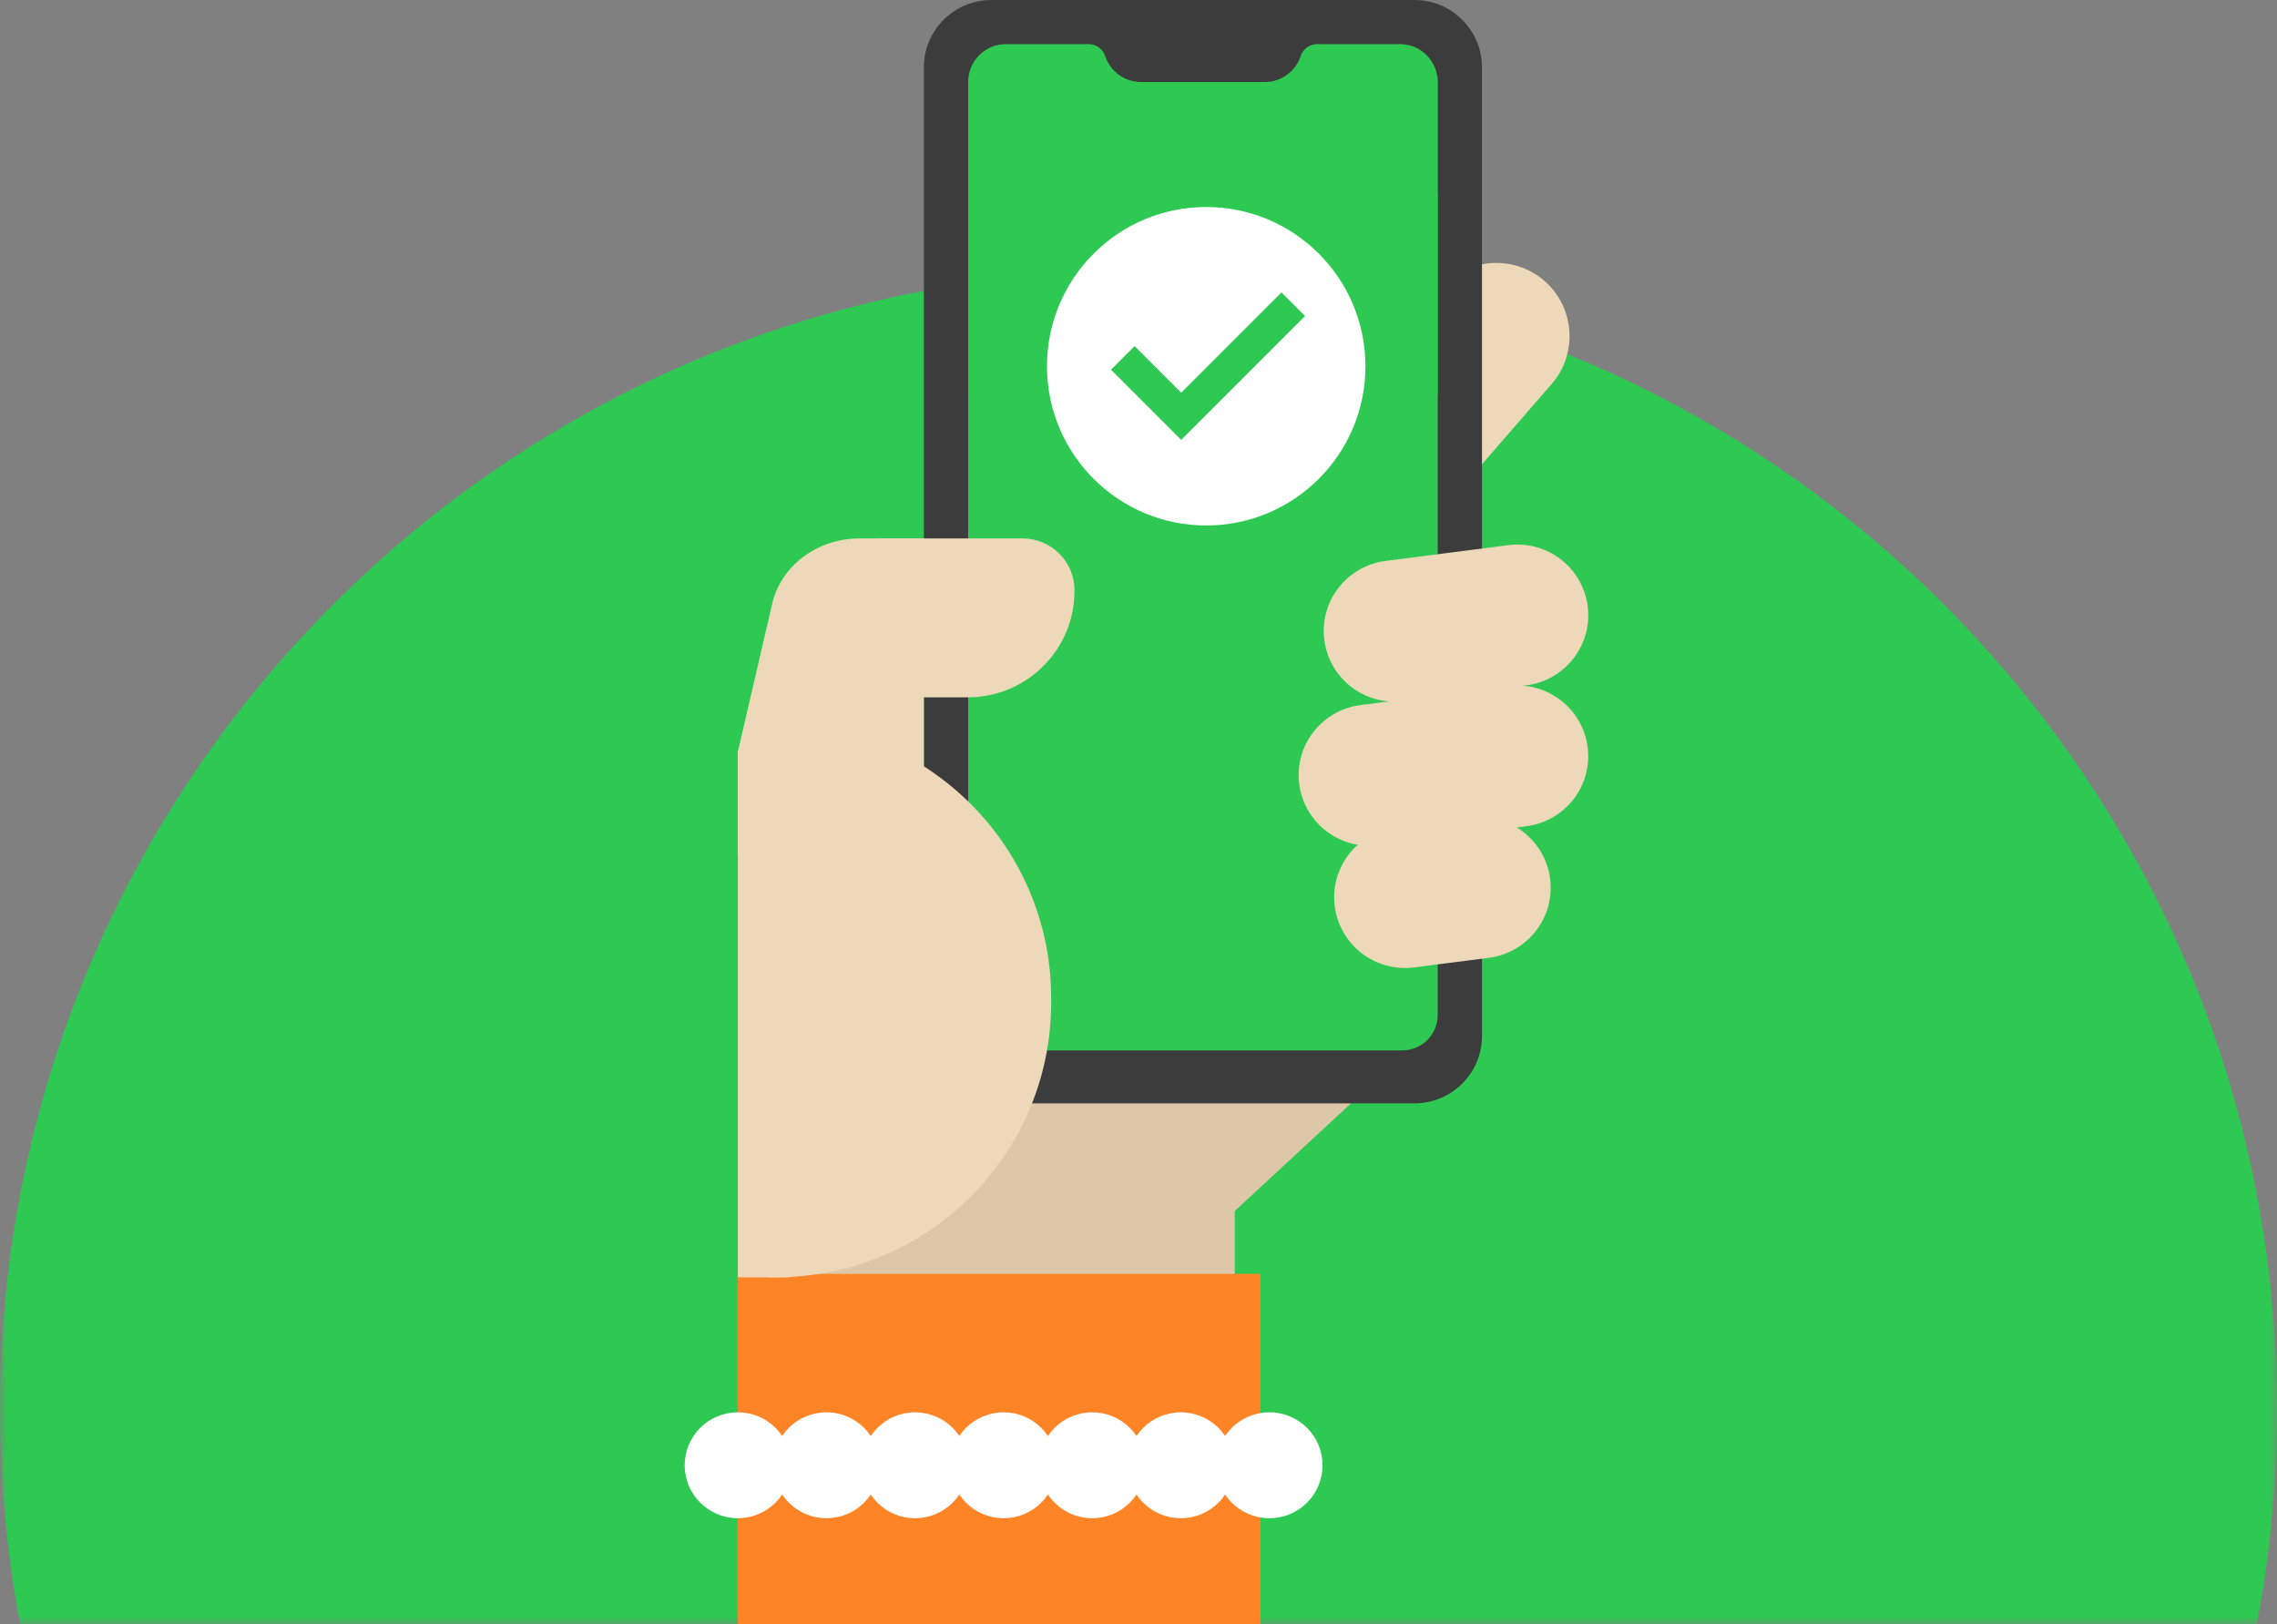 <?xml version="1.0" encoding="UTF-8"?>
<svg width="143px" height="102px" viewBox="0 0 143 102" version="1.1" xmlns="http://www.w3.org/2000/svg" xmlns:xlink="http://www.w3.org/1999/xlink">
    <rect x="0" y="0" width="143" height="102" fill="#808080" stroke="none"/>
    <!-- Generator: Sketch 53 (72520) - https://sketchapp.com -->
    <title>illustrations/claim-approved</title>
    <desc>Created with Sketch.</desc>
    <defs>
        <rect id="path-1" x="0" y="0" width="143" height="95"></rect>
    </defs>
    <g id="Page-1" stroke="none" stroke-width="1" fill="none" fill-rule="evenodd">
        <g id="img/pn-illustrations" transform="translate(-357, -328)">
            <g id="illustrations/claim-approved" transform="translate(357, 328)">
                <g id="circle-bkd" transform="translate(0, 7)">
                    <g id="Fill-1-Clipped">
                        <mask id="mask-2" fill="white">
                            <use xlink:href="#path-1"></use>
                        </mask>
                        <g id="path-1"></g>
                        <path d="M143,81.5 C143,120.989 110.989,153 71.5,153 C32.011,153 0,120.989 0,81.5 C0,42.011 32.011,10 71.5,10 C110.989,10 143,42.011 143,81.5" id="Fill-1" fill="#2EC953" fill-rule="nonzero" mask="url(#mask-2)"></path>
                    </g>
                </g>
                <g id="hand" transform="translate(43, 0)">
                    <path d="M54.451,24.112 L44.281,35.822 C42.62,37.733 39.693,37.944 37.774,36.291 L37.773,36.29 C35.854,34.635 35.642,31.718 37.303,29.805 L47.472,18.095 C49.132,16.184 52.061,15.973 53.979,17.627 L53.98,17.627 C55.899,19.281 56.111,22.199 54.451,24.112" id="Fill-120" fill="#EDD8B9" fill-rule="nonzero"></path>
                    <polygon id="Fill-3" fill="#DCC8A8" fill-rule="nonzero" points="3.453 82.169 34.544 82.169 34.544 52.558 3.453 52.558"></polygon>
                    <polygon id="Fill-5" fill="#DCC8A8" fill-rule="nonzero" points="41.206 69.239 30.843 78.468 30.843 65.883 41.206 65.883"></polygon>
                    <polygon id="Fill-121" fill="#FF8426" fill-rule="nonzero" points="3.338 102 36.162 102 36.162 80 3.338 80"></polygon>
                    <path d="M6.676,92.019 C6.676,93.856 5.181,95.345 3.338,95.345 C1.495,95.345 -8.94395669e-13,93.856 -8.94395669e-13,92.019 C-8.94395669e-13,90.183 1.495,88.693 3.338,88.693 C5.181,88.693 6.676,90.183 6.676,92.019" id="Fill-122" fill="#FFFFFF" fill-rule="nonzero"></path>
                    <path d="M12.24,92.019 C12.24,93.856 10.745,95.345 8.902,95.345 C7.058,95.345 5.563,93.856 5.563,92.019 C5.563,90.183 7.058,88.693 8.902,88.693 C10.745,88.693 12.24,90.183 12.24,92.019" id="Fill-123" fill="#FFFFFF" fill-rule="nonzero"></path>
                    <path d="M17.803,92.019 C17.803,93.856 16.308,95.345 14.465,95.345 C12.622,95.345 11.127,93.856 11.127,92.019 C11.127,90.183 12.622,88.693 14.465,88.693 C16.308,88.693 17.803,90.183 17.803,92.019" id="Fill-124" fill="#FFFFFF" fill-rule="nonzero"></path>
                    <path d="M23.366,92.019 C23.366,93.856 21.872,95.345 20.028,95.345 C18.185,95.345 16.69,93.856 16.69,92.019 C16.69,90.183 18.185,88.693 20.028,88.693 C21.872,88.693 23.366,90.183 23.366,92.019" id="Fill-125" fill="#FFFFFF" fill-rule="nonzero"></path>
                    <path d="M28.93,92.019 C28.93,93.856 27.435,95.345 25.592,95.345 C23.749,95.345 22.254,93.856 22.254,92.019 C22.254,90.183 23.749,88.693 25.592,88.693 C27.435,88.693 28.93,90.183 28.93,92.019" id="Fill-126" fill="#FFFFFF" fill-rule="nonzero"></path>
                    <path d="M34.493,92.019 C34.493,93.856 32.998,95.345 31.155,95.345 C29.312,95.345 27.817,93.856 27.817,92.019 C27.817,90.183 29.312,88.693 31.155,88.693 C32.998,88.693 34.493,90.183 34.493,92.019" id="Fill-127" fill="#FFFFFF" fill-rule="nonzero"></path>
                    <path d="M40.057,92.019 C40.057,93.856 38.562,95.345 36.719,95.345 C34.876,95.345 33.381,93.856 33.381,92.019 C33.381,90.183 34.876,88.693 36.719,88.693 C38.562,88.693 40.057,90.183 40.057,92.019" id="Fill-128" fill="#FFFFFF" fill-rule="nonzero"></path>
                    <polygon id="Fill-129" fill="#DCC8A8" fill-rule="nonzero" points="42.282 68.888 32.268 78.161 32.268 65.412 42.282 65.412"></polygon>
                    <path d="M45.827,69.292 L19.265,69.292 C16.921,69.292 15.021,67.399 15.021,65.063 L15.021,4.228 C15.021,1.893 16.921,5.96855898e-13 19.265,5.96855898e-13 L45.827,5.96855898e-13 C48.171,5.96855898e-13 50.071,1.893 50.071,4.228 L50.071,65.063 C50.071,67.399 48.171,69.292 45.827,69.292" id="Fill-130" fill="#3C3C3C" fill-rule="nonzero"></path>
                    <path d="M45.064,65.966 L20.028,65.966 C18.799,65.966 17.803,64.973 17.803,63.748 L17.803,4.989 C17.803,3.764 18.799,2.772 20.028,2.772 L45.064,2.772 C46.293,2.772 47.289,3.764 47.289,4.989 L47.289,63.748 C47.289,64.973 46.293,65.966 45.064,65.966" id="Fill-131" fill="#2EC953" fill-rule="nonzero"></path>
                    <polygon id="Fill-132" fill="#3C3C3C" fill-rule="nonzero" points="17.803 12.186 47.289 12.186 47.289 1.663 17.803 1.663"></polygon>
                    <path d="M44.93,2.772 L39.71,2.772 C39.247,2.772 38.836,3.07 38.69,3.512 C38.367,4.491 37.459,5.15 36.436,5.15 L28.656,5.15 C27.634,5.15 26.726,4.491 26.402,3.512 C26.257,3.07 25.845,2.772 25.383,2.772 L20.162,2.772 C18.859,2.772 17.803,3.837 17.803,5.15 L17.803,24.773 L47.289,24.773 L47.289,5.15 C47.289,3.837 46.233,2.772 44.93,2.772" id="Fill-133" fill="#2EC953" fill-rule="nonzero"></path>
                    <path d="M12.136,43.792 L12.136,33.814 L21.218,33.814 C23.019,33.814 24.479,35.269 24.479,37.063 L24.479,37.133 C24.479,40.796 21.472,43.792 17.796,43.792 L12.136,43.792 Z" id="Fill-146" fill="#EDD8B9" fill-rule="nonzero"></path>
                    <path d="M15.021,53.675 L3.338,53.675 L3.338,47.209 L5.497,37.906 C6.05,35.52 8.335,33.814 10.979,33.814 L15.021,33.814 L15.021,53.675 Z" id="Fill-147" fill="#EDD8B9" fill-rule="nonzero"></path>
                    <polygon id="Fill-148" fill="#EDD8B9" fill-rule="nonzero" points="3.338 80.217 6.536 80.217 6.536 47.118 3.338 47.118"></polygon>
                    <path d="M52.864,43.037 L45.156,44.028 C42.716,44.342 40.484,42.626 40.169,40.195 L40.169,40.195 C39.854,37.764 41.576,35.54 44.016,35.226 L51.724,34.235 C54.163,33.922 56.395,35.637 56.71,38.068 L56.71,38.068 C57.024,40.499 55.303,42.723 52.864,43.037" id="Fill-149" fill="#EDD8B9" fill-rule="nonzero"></path>
                    <path d="M52.86,51.887 L43.582,53.08 C41.143,53.394 38.91,51.678 38.595,49.247 L38.595,49.247 C38.28,46.817 40.003,44.592 42.441,44.278 L51.72,43.085 C54.16,42.772 56.393,44.487 56.707,46.917 L56.707,46.919 C57.022,49.349 55.3,51.573 52.86,51.887" id="Fill-150" fill="#EDD8B9" fill-rule="nonzero"></path>
                    <path d="M50.503,60.151 L45.811,60.754 C43.372,61.068 41.14,59.352 40.825,56.922 L40.825,56.921 C40.51,54.491 42.232,52.266 44.671,51.953 L49.363,51.349 C51.802,51.036 54.035,52.751 54.349,55.182 L54.35,55.183 C54.664,57.613 52.942,59.837 50.503,60.151" id="Fill-151" fill="#EDD8B9" fill-rule="nonzero"></path>
                    <path d="M5.703,80.217 L5.256,80.217 L5.256,45.417 L5.703,45.417 C15.264,45.417 23.015,53.141 23.015,62.668 L23.015,62.967 C23.015,72.494 15.264,80.217 5.703,80.217" id="Fill-165" fill="#EDD8B9" fill-rule="nonzero"></path>
                    <g id="icons-/-24x24-/-solid-/-check-circle" transform="translate(20.752, 11)">
                        <g id="check-circle">
                            <rect id="Bound" opacity="0.291" x="0" y="0" width="24" height="24"></rect>
                            <path d="M10.429,16.624 L6.021,12.217 L7.503,10.736 L10.429,13.662 L16.725,7.365 L18.207,8.846 L10.429,16.624 Z M12,2 C6.477,2 2,6.477 2,12 C2,17.523 6.477,22 12,22 C17.523,22 22,17.523 22,12 C22,6.477 17.523,2 12,2 L12,2 Z" id="Combined-Shape" fill="#FFFFFF" fill-rule="nonzero"></path>
                        </g>
                    </g>
                </g>
            </g>
        </g>
    </g>
</svg>